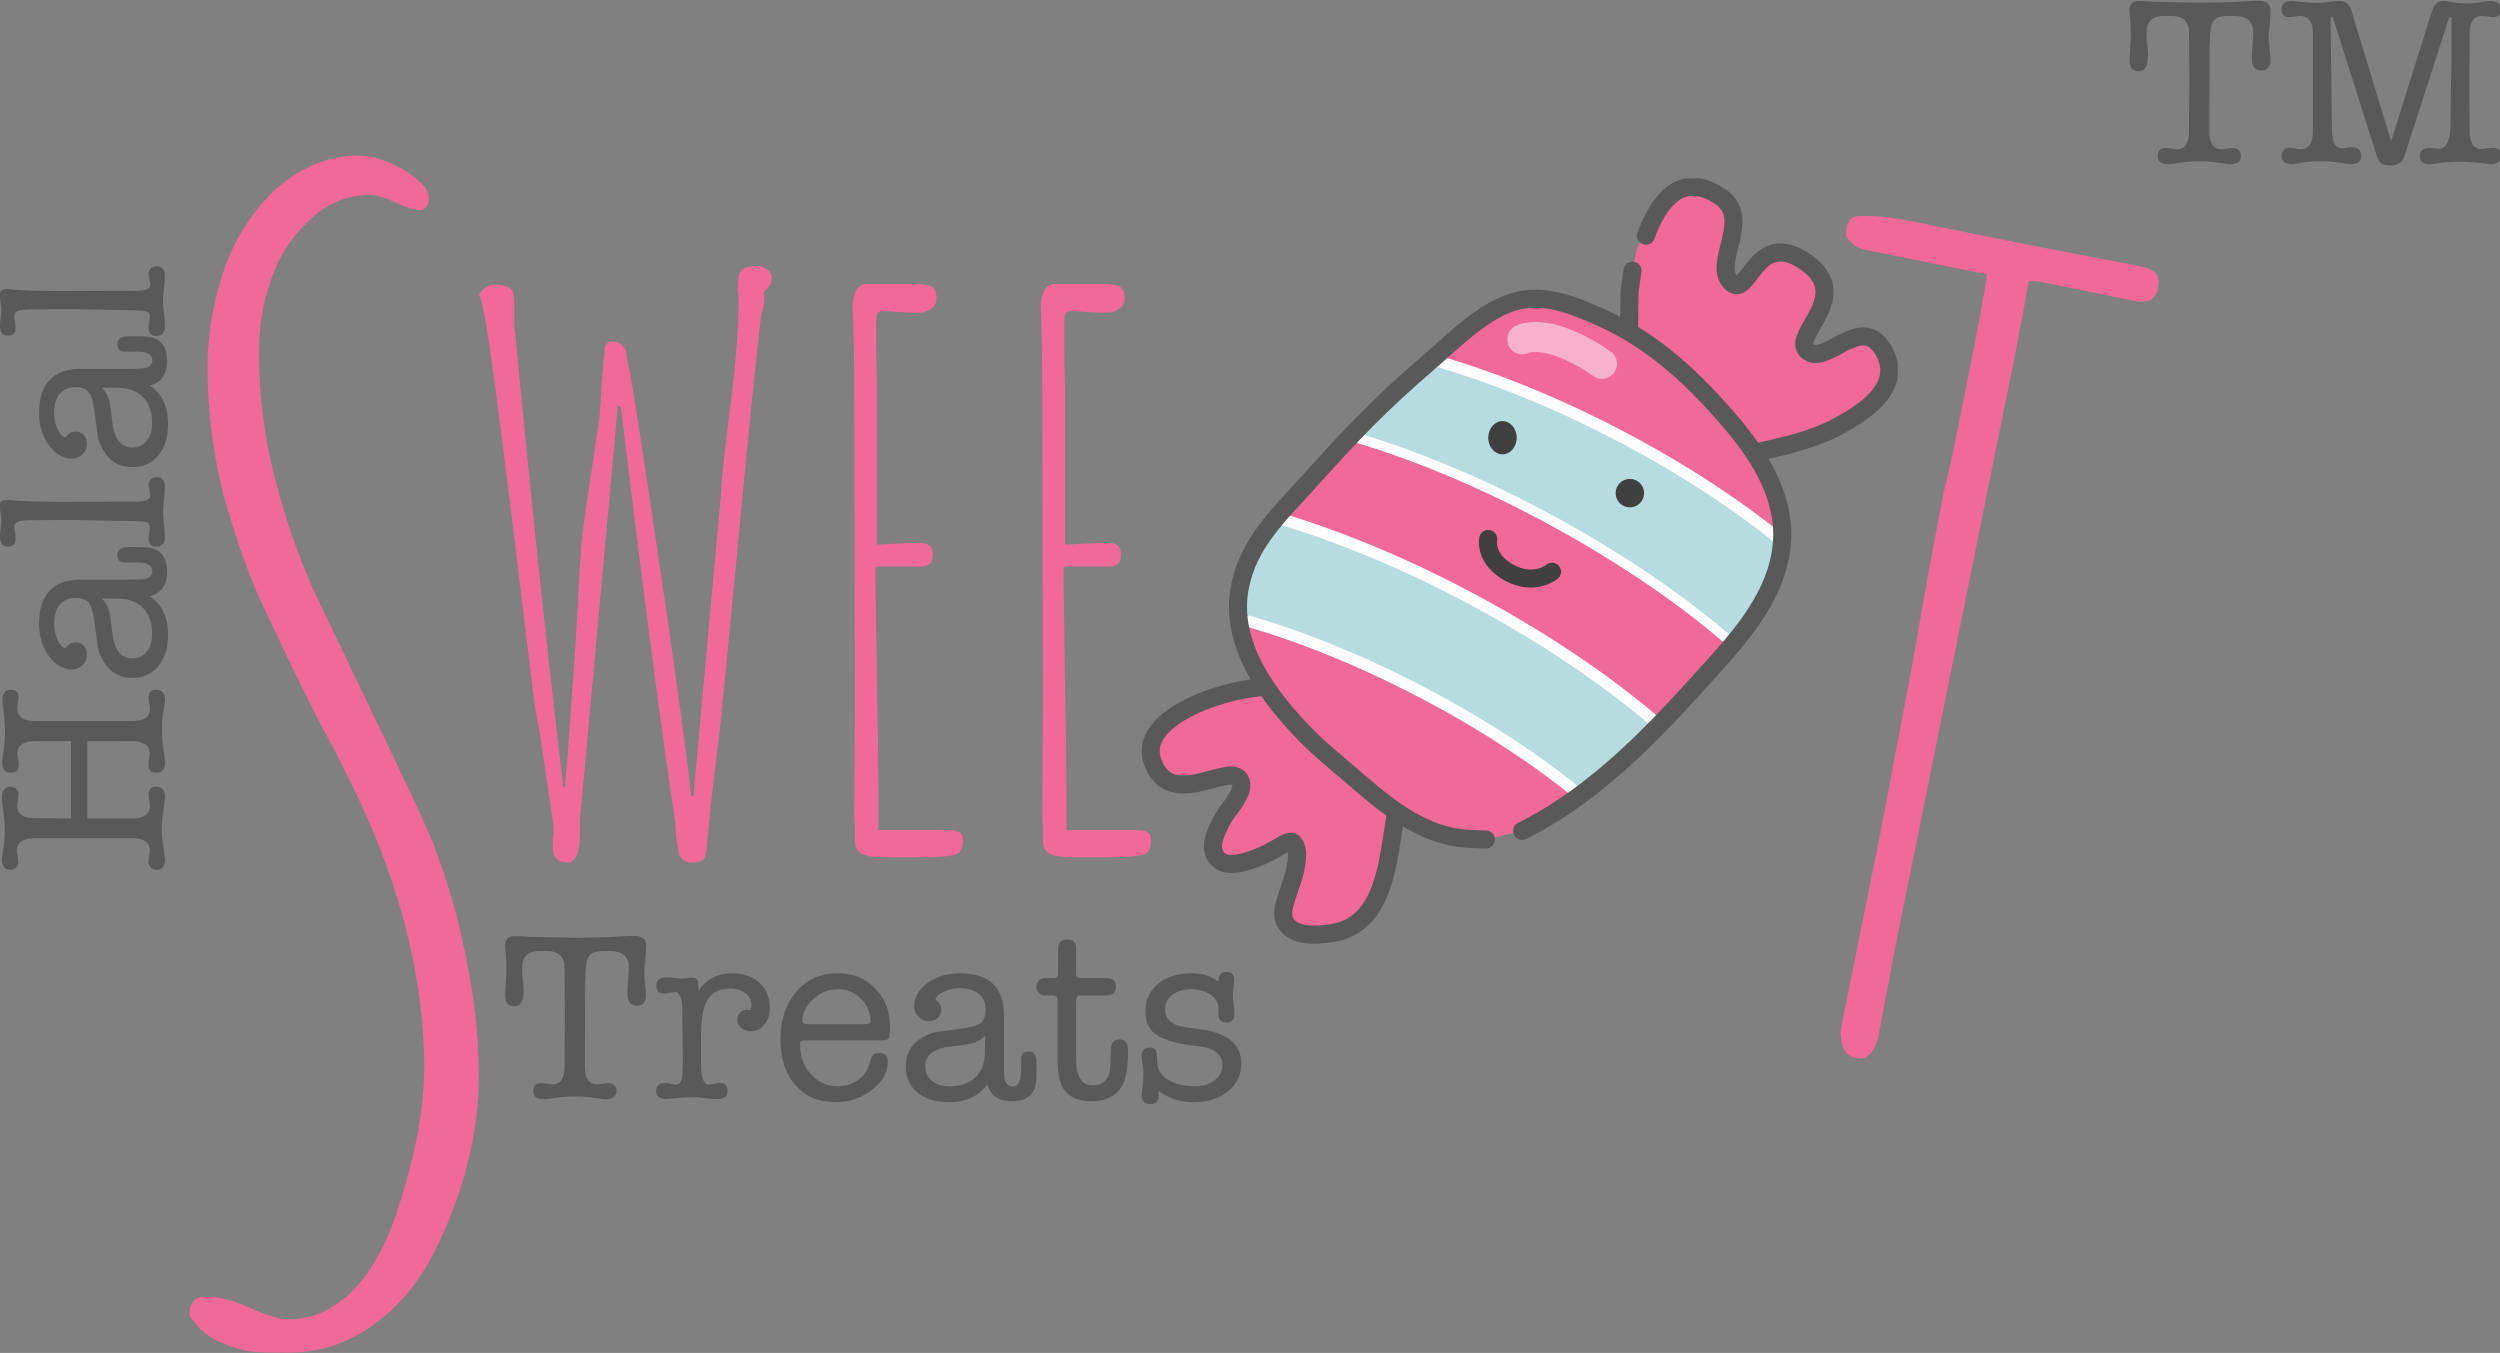 <?xml version="1.0" encoding="UTF-8" standalone="no"?>
<!DOCTYPE svg PUBLIC "-//W3C//DTD SVG 1.1//EN" "http://www.w3.org/Graphics/SVG/1.1/DTD/svg11.dtd">
<svg width="100%" height="100%" viewBox="0 0 510 276" version="1.1" xmlns="http://www.w3.org/2000/svg" xmlns:xlink="http://www.w3.org/1999/xlink" xml:space="preserve" xmlns:serif="http://www.serif.com/" style="fill-rule:evenodd;clip-rule:evenodd;stroke-linecap:round;stroke-linejoin:round;stroke-miterlimit:1.5;">
    <rect x="0" y="0" width="510" height="276" fill="#808080" stroke="none"/>
    <g transform="matrix(1,0,0,1,-123.06,-232.312)">
        <g id="text" transform="matrix(0.591,0,0,0.591,-76.257,-219.049)">
            <g transform="matrix(1.366,-1.2326e-32,1.2326e-32,1.366,-156.33,-93.772)">
                <g transform="matrix(61,0,0,61,487.357,905.219)">
                    <path d="M0.357,-0.132C0.357,-0.082 0.374,-0.057 0.408,-0.057C0.413,-0.057 0.421,-0.058 0.432,-0.06C0.443,-0.061 0.451,-0.062 0.456,-0.062C0.465,-0.062 0.472,-0.059 0.479,-0.053C0.485,-0.046 0.488,-0.039 0.488,-0.03C0.488,-0.007 0.473,0.005 0.443,0.005L0.437,0.005C0.434,0.004 0.431,0.004 0.43,0.004L0.381,-0.003C0.362,-0.006 0.341,-0.007 0.318,-0.007C0.293,-0.007 0.27,-0.006 0.251,-0.003L0.201,0.004C0.199,0.004 0.197,0.004 0.194,0.005L0.187,0.005C0.158,0.005 0.143,-0.007 0.143,-0.03C0.143,-0.051 0.154,-0.062 0.175,-0.062C0.18,-0.062 0.188,-0.061 0.199,-0.06C0.21,-0.058 0.218,-0.057 0.223,-0.057C0.256,-0.057 0.273,-0.082 0.273,-0.132L0.273,-0.202L0.274,-0.29L0.274,-0.375L0.273,-0.538C0.273,-0.585 0.249,-0.609 0.2,-0.609L0.169,-0.609C0.121,-0.609 0.097,-0.586 0.097,-0.539C0.097,-0.522 0.097,-0.511 0.098,-0.505L0.102,-0.468C0.103,-0.462 0.103,-0.454 0.103,-0.443C0.103,-0.401 0.09,-0.38 0.064,-0.38C0.039,-0.38 0.027,-0.395 0.027,-0.426C0.027,-0.435 0.028,-0.45 0.029,-0.471C0.031,-0.503 0.032,-0.523 0.032,-0.532C0.032,-0.549 0.031,-0.566 0.03,-0.584C0.027,-0.619 0.026,-0.634 0.026,-0.629C0.026,-0.657 0.039,-0.671 0.064,-0.671C0.073,-0.671 0.095,-0.67 0.129,-0.668C0.132,-0.668 0.16,-0.667 0.211,-0.666L0.325,-0.664C0.338,-0.664 0.374,-0.665 0.432,-0.666C0.445,-0.666 0.466,-0.667 0.497,-0.669C0.524,-0.671 0.546,-0.672 0.561,-0.672C0.594,-0.672 0.611,-0.658 0.611,-0.631L0.611,-0.629C0.611,-0.622 0.61,-0.61 0.609,-0.592C0.607,-0.574 0.605,-0.555 0.603,-0.534L0.603,-0.523C0.603,-0.513 0.604,-0.497 0.606,-0.476C0.609,-0.448 0.61,-0.431 0.61,-0.424C0.61,-0.397 0.597,-0.383 0.571,-0.383C0.546,-0.383 0.533,-0.4 0.533,-0.433C0.533,-0.445 0.534,-0.463 0.536,-0.487C0.538,-0.51 0.539,-0.528 0.539,-0.54C0.539,-0.586 0.513,-0.609 0.46,-0.609L0.432,-0.609C0.407,-0.609 0.39,-0.604 0.379,-0.594C0.368,-0.583 0.362,-0.566 0.361,-0.542L0.358,-0.472L0.357,-0.132Z" style="fill:rgb(89,89,89);fill-rule:nonzero;"/>
                </g>
                <g transform="matrix(61,0,0,61,526.214,905.219)">
                    <path d="M0.19,-0.471L0.19,-0.444C0.225,-0.493 0.271,-0.517 0.329,-0.517C0.376,-0.517 0.413,-0.504 0.443,-0.478C0.471,-0.451 0.486,-0.417 0.486,-0.376C0.486,-0.347 0.479,-0.323 0.464,-0.305C0.449,-0.286 0.43,-0.277 0.406,-0.277C0.391,-0.277 0.378,-0.282 0.367,-0.291C0.356,-0.3 0.351,-0.312 0.351,-0.325C0.351,-0.336 0.355,-0.345 0.363,-0.354C0.371,-0.362 0.38,-0.366 0.391,-0.366C0.393,-0.366 0.397,-0.365 0.404,-0.363C0.408,-0.371 0.41,-0.378 0.41,-0.385C0.41,-0.404 0.402,-0.421 0.385,-0.434C0.368,-0.447 0.346,-0.454 0.321,-0.454C0.269,-0.454 0.234,-0.431 0.217,-0.384C0.206,-0.355 0.201,-0.312 0.201,-0.254L0.201,-0.188C0.201,-0.143 0.201,-0.118 0.202,-0.113C0.205,-0.075 0.216,-0.056 0.233,-0.056C0.242,-0.056 0.251,-0.057 0.26,-0.06C0.267,-0.062 0.274,-0.063 0.279,-0.063C0.3,-0.063 0.311,-0.052 0.311,-0.031C0.311,-0.008 0.297,0.004 0.27,0.004L0.266,0.004C0.256,0.004 0.241,0.003 0.221,0.001C0.2,-0.002 0.185,-0.003 0.175,-0.003C0.148,-0.003 0.127,-0.002 0.112,-0.001L0.056,0.004C0.029,0.004 0.015,-0.008 0.015,-0.031C0.015,-0.052 0.028,-0.062 0.053,-0.062C0.06,-0.062 0.065,-0.062 0.068,-0.061L0.083,-0.058C0.09,-0.057 0.094,-0.056 0.097,-0.056C0.114,-0.056 0.123,-0.071 0.124,-0.102L0.126,-0.153L0.123,-0.38C0.121,-0.419 0.111,-0.439 0.093,-0.439C0.088,-0.439 0.08,-0.438 0.071,-0.436C0.062,-0.434 0.054,-0.433 0.049,-0.433C0.027,-0.433 0.016,-0.444 0.016,-0.465C0.016,-0.488 0.03,-0.5 0.059,-0.5C0.066,-0.5 0.076,-0.499 0.089,-0.498C0.102,-0.496 0.112,-0.495 0.119,-0.495C0.124,-0.495 0.133,-0.496 0.145,-0.497C0.15,-0.498 0.157,-0.499 0.164,-0.499C0.181,-0.499 0.19,-0.49 0.19,-0.471Z" style="fill:rgb(89,89,89);fill-rule:nonzero;"/>
                </g>
                <g transform="matrix(61,0,0,61,556.165,905.219)">
                    <path d="M0.493,-0.294C0.493,-0.269 0.491,-0.253 0.488,-0.248C0.485,-0.242 0.475,-0.239 0.459,-0.239L0.141,-0.239C0.132,-0.239 0.127,-0.238 0.124,-0.236C0.121,-0.233 0.12,-0.229 0.12,-0.224C0.12,-0.174 0.135,-0.132 0.165,-0.099C0.195,-0.066 0.232,-0.049 0.277,-0.049C0.306,-0.049 0.333,-0.057 0.358,-0.073C0.382,-0.089 0.398,-0.109 0.405,-0.134L0.414,-0.163C0.419,-0.179 0.43,-0.187 0.447,-0.187C0.472,-0.187 0.484,-0.174 0.484,-0.149C0.484,-0.106 0.462,-0.067 0.418,-0.034C0.374,0 0.324,0.017 0.268,0.017C0.198,0.017 0.142,-0.006 0.101,-0.054C0.06,-0.1 0.039,-0.164 0.039,-0.243C0.039,-0.324 0.061,-0.39 0.105,-0.441C0.149,-0.492 0.206,-0.517 0.277,-0.517C0.34,-0.517 0.391,-0.496 0.432,-0.454C0.473,-0.412 0.493,-0.359 0.493,-0.294ZM0.13,-0.32C0.13,-0.311 0.137,-0.306 0.152,-0.306L0.391,-0.306C0.405,-0.306 0.412,-0.311 0.412,-0.32C0.412,-0.355 0.399,-0.386 0.372,-0.412C0.345,-0.438 0.314,-0.451 0.278,-0.451C0.241,-0.451 0.207,-0.438 0.176,-0.411C0.145,-0.384 0.13,-0.353 0.13,-0.32Z" style="fill:rgb(89,89,89);fill-rule:nonzero;"/>
                </g>
                <g transform="matrix(61,0,0,61,588.373,905.219)">
                    <path d="M0.469,0.013C0.414,0.013 0.381,-0.011 0.368,-0.058C0.334,-0.008 0.281,0.017 0.208,0.017C0.154,0.017 0.111,0.004 0.079,-0.023C0.046,-0.05 0.03,-0.085 0.03,-0.13C0.03,-0.185 0.054,-0.226 0.101,-0.252C0.119,-0.262 0.134,-0.269 0.148,-0.272C0.161,-0.275 0.187,-0.278 0.226,-0.283C0.282,-0.289 0.319,-0.297 0.336,-0.308C0.353,-0.319 0.361,-0.338 0.361,-0.367C0.361,-0.394 0.352,-0.416 0.333,-0.432C0.314,-0.447 0.287,-0.455 0.253,-0.455C0.223,-0.455 0.195,-0.447 0.169,-0.43C0.159,-0.423 0.154,-0.416 0.154,-0.409C0.154,-0.406 0.157,-0.403 0.163,-0.399C0.172,-0.392 0.177,-0.381 0.177,-0.365C0.177,-0.352 0.172,-0.341 0.163,-0.332C0.153,-0.323 0.141,-0.319 0.126,-0.319C0.109,-0.319 0.094,-0.325 0.083,-0.337C0.071,-0.349 0.065,-0.364 0.065,-0.381C0.065,-0.418 0.084,-0.45 0.121,-0.477C0.158,-0.504 0.202,-0.517 0.255,-0.517C0.376,-0.517 0.437,-0.459 0.437,-0.342L0.437,-0.14C0.437,-0.108 0.438,-0.089 0.439,-0.083C0.443,-0.06 0.454,-0.048 0.473,-0.048C0.496,-0.048 0.508,-0.069 0.508,-0.112L0.508,-0.161C0.508,-0.182 0.518,-0.193 0.539,-0.193C0.561,-0.193 0.572,-0.177 0.572,-0.145L0.572,-0.14L0.571,-0.083C0.57,-0.019 0.536,0.013 0.469,0.013ZM0.358,-0.186L0.359,-0.257C0.344,-0.244 0.329,-0.234 0.313,-0.229C0.296,-0.224 0.267,-0.219 0.225,-0.215C0.149,-0.208 0.111,-0.18 0.111,-0.131C0.111,-0.106 0.12,-0.086 0.139,-0.071C0.157,-0.056 0.182,-0.049 0.213,-0.049C0.258,-0.049 0.293,-0.061 0.319,-0.086C0.344,-0.11 0.357,-0.143 0.358,-0.186Z" style="fill:rgb(89,89,89);fill-rule:nonzero;"/>
                </g>
                <g transform="matrix(61,0,0,61,622.777,905.219)">
                    <path d="M0.314,-0.138L0.316,-0.202C0.317,-0.229 0.329,-0.243 0.352,-0.243C0.375,-0.243 0.387,-0.228 0.387,-0.197C0.387,-0.124 0.378,-0.074 0.359,-0.045C0.334,-0.006 0.292,0.013 0.234,0.013C0.181,0.013 0.143,-0.004 0.12,-0.038C0.103,-0.063 0.095,-0.105 0.095,-0.164L0.095,-0.404C0.095,-0.418 0.089,-0.425 0.076,-0.425L0.044,-0.425C0.033,-0.425 0.025,-0.428 0.018,-0.436C0.011,-0.443 0.007,-0.451 0.007,-0.461C0.007,-0.47 0.011,-0.479 0.018,-0.486C0.025,-0.493 0.032,-0.497 0.041,-0.497L0.08,-0.497C0.091,-0.497 0.097,-0.503 0.097,-0.516L0.097,-0.619C0.097,-0.644 0.11,-0.657 0.136,-0.657C0.16,-0.657 0.172,-0.644 0.172,-0.619L0.172,-0.512C0.172,-0.502 0.178,-0.497 0.19,-0.497L0.299,-0.497C0.324,-0.497 0.337,-0.485 0.337,-0.462C0.337,-0.437 0.323,-0.425 0.296,-0.425L0.186,-0.425C0.177,-0.425 0.172,-0.418 0.172,-0.404L0.172,-0.158C0.172,-0.088 0.195,-0.053 0.241,-0.053C0.288,-0.053 0.312,-0.081 0.314,-0.138Z" style="fill:rgb(89,89,89);fill-rule:nonzero;"/>
                </g>
                <g transform="matrix(61,0,0,61,647.177,905.219)">
                    <path d="M0.25,-0.517C0.295,-0.517 0.332,-0.505 0.362,-0.482L0.362,-0.486C0.362,-0.511 0.373,-0.523 0.394,-0.523C0.416,-0.523 0.427,-0.512 0.427,-0.491C0.427,-0.487 0.426,-0.477 0.425,-0.461C0.422,-0.448 0.421,-0.434 0.421,-0.421C0.421,-0.413 0.422,-0.401 0.425,-0.386C0.427,-0.371 0.428,-0.359 0.428,-0.351C0.428,-0.326 0.417,-0.313 0.395,-0.313C0.374,-0.313 0.363,-0.324 0.362,-0.345L0.361,-0.378C0.36,-0.398 0.349,-0.415 0.327,-0.43C0.304,-0.444 0.278,-0.451 0.248,-0.451C0.217,-0.451 0.192,-0.443 0.171,-0.428C0.15,-0.412 0.14,-0.392 0.14,-0.369C0.14,-0.326 0.169,-0.301 0.228,-0.293L0.286,-0.285C0.399,-0.27 0.456,-0.223 0.456,-0.144C0.456,-0.096 0.438,-0.057 0.401,-0.028C0.364,0.002 0.316,0.017 0.257,0.017C0.202,0.017 0.154,0.001 0.113,-0.03C0.114,-0.023 0.114,-0.017 0.114,-0.011C0.114,0.013 0.103,0.025 0.08,0.025C0.055,0.025 0.043,0.011 0.043,-0.016C0.043,-0.011 0.045,-0.029 0.049,-0.068C0.05,-0.077 0.051,-0.087 0.051,-0.096C0.051,-0.112 0.05,-0.127 0.047,-0.141C0.044,-0.155 0.043,-0.166 0.043,-0.174C0.043,-0.197 0.054,-0.209 0.075,-0.209C0.089,-0.209 0.098,-0.206 0.102,-0.199C0.105,-0.192 0.107,-0.175 0.108,-0.146C0.109,-0.117 0.124,-0.094 0.153,-0.076C0.182,-0.058 0.22,-0.049 0.265,-0.049C0.298,-0.049 0.325,-0.057 0.346,-0.074C0.367,-0.091 0.378,-0.112 0.378,-0.137C0.378,-0.182 0.342,-0.209 0.27,-0.216C0.201,-0.223 0.149,-0.237 0.113,-0.257C0.077,-0.276 0.059,-0.311 0.059,-0.36C0.059,-0.407 0.077,-0.444 0.112,-0.474C0.147,-0.503 0.193,-0.517 0.25,-0.517Z" style="fill:rgb(89,89,89);fill-rule:nonzero;"/>
                </g>
            </g>
            <g transform="matrix(1.02095e-16,-1.667,1.667,1.02095e-16,-1423.12,1957.89)">
                <g transform="matrix(50,0,0,50,535.341,1089.96)">
                    <path d="M0.231,-0.385L0.551,-0.385L0.551,-0.532C0.551,-0.582 0.534,-0.607 0.5,-0.607C0.496,-0.607 0.489,-0.606 0.479,-0.604C0.468,-0.602 0.459,-0.601 0.452,-0.601C0.431,-0.601 0.42,-0.612 0.42,-0.634C0.42,-0.658 0.434,-0.67 0.463,-0.67C0.472,-0.67 0.489,-0.668 0.514,-0.664C0.539,-0.66 0.561,-0.658 0.582,-0.658C0.615,-0.658 0.649,-0.66 0.682,-0.665C0.701,-0.668 0.714,-0.669 0.72,-0.669C0.749,-0.669 0.764,-0.657 0.764,-0.634C0.764,-0.613 0.754,-0.602 0.733,-0.602C0.728,-0.602 0.72,-0.603 0.709,-0.605C0.698,-0.606 0.69,-0.607 0.685,-0.607C0.651,-0.607 0.634,-0.582 0.634,-0.532L0.634,-0.133C0.634,-0.083 0.651,-0.058 0.684,-0.058C0.689,-0.058 0.698,-0.059 0.709,-0.061C0.72,-0.062 0.728,-0.063 0.733,-0.063C0.754,-0.063 0.764,-0.052 0.764,-0.031C0.764,-0.007 0.749,0.005 0.72,0.005C0.714,0.005 0.701,0.003 0.681,-0.001C0.658,-0.006 0.632,-0.008 0.605,-0.008C0.568,-0.008 0.537,-0.006 0.512,-0.002C0.483,0.003 0.467,0.005 0.464,0.005C0.435,0.005 0.42,-0.007 0.42,-0.031C0.42,-0.053 0.431,-0.064 0.452,-0.064C0.457,-0.064 0.465,-0.063 0.476,-0.062C0.487,-0.06 0.495,-0.059 0.5,-0.059C0.528,-0.059 0.545,-0.077 0.55,-0.114C0.551,-0.119 0.551,-0.149 0.551,-0.204L0.551,-0.317L0.231,-0.317L0.231,-0.203C0.231,-0.148 0.231,-0.118 0.232,-0.113C0.237,-0.076 0.254,-0.058 0.282,-0.058C0.287,-0.058 0.296,-0.059 0.307,-0.061C0.318,-0.062 0.326,-0.063 0.331,-0.063C0.352,-0.063 0.362,-0.052 0.362,-0.031C0.362,-0.007 0.347,0.005 0.318,0.005C0.313,0.005 0.299,0.003 0.275,-0.001C0.243,-0.006 0.215,-0.009 0.191,-0.009C0.163,-0.009 0.133,-0.006 0.101,-0.001L0.077,0.003C0.069,0.004 0.065,0.005 0.064,0.005C0.033,0.005 0.018,-0.007 0.018,-0.031C0.018,-0.04 0.021,-0.047 0.028,-0.054C0.034,-0.061 0.041,-0.064 0.05,-0.064C0.056,-0.064 0.065,-0.063 0.077,-0.061C0.084,-0.059 0.091,-0.058 0.098,-0.058C0.132,-0.058 0.149,-0.083 0.149,-0.133L0.149,-0.534C0.149,-0.584 0.132,-0.609 0.098,-0.609C0.093,-0.609 0.086,-0.608 0.076,-0.606C0.066,-0.604 0.057,-0.603 0.05,-0.603C0.041,-0.603 0.034,-0.606 0.028,-0.613C0.021,-0.62 0.018,-0.627 0.018,-0.636C0.018,-0.659 0.033,-0.671 0.064,-0.671C0.07,-0.671 0.082,-0.669 0.101,-0.666C0.126,-0.661 0.157,-0.659 0.194,-0.659C0.208,-0.659 0.229,-0.661 0.257,-0.665C0.284,-0.669 0.305,-0.671 0.318,-0.671C0.347,-0.671 0.362,-0.659 0.362,-0.635C0.362,-0.626 0.359,-0.618 0.353,-0.612C0.347,-0.605 0.34,-0.602 0.331,-0.602C0.324,-0.602 0.315,-0.603 0.304,-0.605C0.293,-0.607 0.286,-0.608 0.282,-0.608C0.249,-0.608 0.233,-0.583 0.232,-0.533L0.231,-0.385Z" style="fill:rgb(89,89,89);fill-rule:nonzero;"/>
                </g>
                <g transform="matrix(50,0,0,50,574.491,1089.96)">
                    <path d="M0.469,0.013C0.414,0.013 0.381,-0.011 0.368,-0.058C0.334,-0.008 0.281,0.017 0.208,0.017C0.154,0.017 0.111,0.004 0.079,-0.023C0.046,-0.05 0.03,-0.085 0.03,-0.13C0.03,-0.185 0.054,-0.226 0.101,-0.252C0.119,-0.262 0.134,-0.269 0.148,-0.272C0.161,-0.275 0.187,-0.278 0.226,-0.283C0.282,-0.289 0.319,-0.297 0.336,-0.308C0.353,-0.319 0.361,-0.338 0.361,-0.367C0.361,-0.394 0.352,-0.416 0.333,-0.432C0.314,-0.447 0.287,-0.455 0.253,-0.455C0.223,-0.455 0.195,-0.447 0.169,-0.43C0.159,-0.423 0.154,-0.416 0.154,-0.409C0.154,-0.406 0.157,-0.403 0.163,-0.399C0.172,-0.392 0.177,-0.381 0.177,-0.365C0.177,-0.352 0.172,-0.341 0.163,-0.332C0.153,-0.323 0.141,-0.319 0.126,-0.319C0.109,-0.319 0.094,-0.325 0.083,-0.337C0.071,-0.349 0.065,-0.364 0.065,-0.381C0.065,-0.418 0.084,-0.45 0.121,-0.477C0.158,-0.504 0.202,-0.517 0.255,-0.517C0.376,-0.517 0.437,-0.459 0.437,-0.342L0.437,-0.14C0.437,-0.108 0.438,-0.089 0.439,-0.083C0.443,-0.06 0.454,-0.048 0.473,-0.048C0.496,-0.048 0.508,-0.069 0.508,-0.112L0.508,-0.161C0.508,-0.182 0.518,-0.193 0.539,-0.193C0.561,-0.193 0.572,-0.177 0.572,-0.145L0.572,-0.14L0.571,-0.083C0.57,-0.019 0.536,0.013 0.469,0.013ZM0.358,-0.186L0.359,-0.257C0.344,-0.244 0.329,-0.234 0.313,-0.229C0.296,-0.224 0.267,-0.219 0.225,-0.215C0.149,-0.208 0.111,-0.18 0.111,-0.131C0.111,-0.106 0.12,-0.086 0.139,-0.071C0.157,-0.056 0.182,-0.049 0.213,-0.049C0.258,-0.049 0.293,-0.061 0.319,-0.086C0.344,-0.11 0.357,-0.143 0.358,-0.186Z" style="fill:rgb(89,89,89);fill-rule:nonzero;"/>
                </g>
                <g transform="matrix(50,0,0,50,602.691,1089.96)">
                    <path d="M0.195,-0.418L0.196,-0.107C0.197,-0.073 0.206,-0.056 0.223,-0.056C0.227,-0.056 0.235,-0.058 0.248,-0.061C0.256,-0.062 0.261,-0.063 0.264,-0.063C0.286,-0.063 0.297,-0.052 0.297,-0.029C0.297,-0.007 0.283,0.004 0.256,0.004C0.245,0.004 0.228,0.003 0.205,-0C0.182,-0.003 0.164,-0.004 0.151,-0.004C0.14,-0.004 0.124,-0.003 0.103,-0C0.082,0.003 0.066,0.004 0.056,0.004L0.051,0.004C0.023,0.004 0.009,-0.008 0.009,-0.032C0.009,-0.053 0.02,-0.063 0.043,-0.063L0.05,-0.063C0.054,-0.062 0.057,-0.062 0.059,-0.062C0.076,-0.059 0.085,-0.058 0.088,-0.058C0.1,-0.058 0.108,-0.063 0.111,-0.074C0.114,-0.084 0.115,-0.111 0.116,-0.154L0.117,-0.224L0.12,-0.379L0.119,-0.557C0.118,-0.577 0.117,-0.59 0.116,-0.597C0.111,-0.612 0.102,-0.62 0.088,-0.62C0.086,-0.62 0.077,-0.619 0.062,-0.616C0.055,-0.615 0.049,-0.614 0.044,-0.614C0.021,-0.614 0.01,-0.625 0.01,-0.646C0.01,-0.668 0.023,-0.679 0.05,-0.679C0.057,-0.679 0.064,-0.679 0.069,-0.678L0.093,-0.675C0.104,-0.674 0.113,-0.673 0.12,-0.673C0.127,-0.673 0.137,-0.674 0.15,-0.677C0.163,-0.679 0.173,-0.68 0.18,-0.68C0.195,-0.68 0.203,-0.67 0.203,-0.651C0.203,-0.644 0.203,-0.639 0.202,-0.636C0.197,-0.585 0.195,-0.512 0.195,-0.418Z" style="fill:rgb(89,89,89);fill-rule:nonzero;"/>
                </g>
                <g transform="matrix(50,0,0,50,618.141,1089.96)">
                    <path d="M0.469,0.013C0.414,0.013 0.381,-0.011 0.368,-0.058C0.334,-0.008 0.281,0.017 0.208,0.017C0.154,0.017 0.111,0.004 0.079,-0.023C0.046,-0.05 0.03,-0.085 0.03,-0.13C0.03,-0.185 0.054,-0.226 0.101,-0.252C0.119,-0.262 0.134,-0.269 0.148,-0.272C0.161,-0.275 0.187,-0.278 0.226,-0.283C0.282,-0.289 0.319,-0.297 0.336,-0.308C0.353,-0.319 0.361,-0.338 0.361,-0.367C0.361,-0.394 0.352,-0.416 0.333,-0.432C0.314,-0.447 0.287,-0.455 0.253,-0.455C0.223,-0.455 0.195,-0.447 0.169,-0.43C0.159,-0.423 0.154,-0.416 0.154,-0.409C0.154,-0.406 0.157,-0.403 0.163,-0.399C0.172,-0.392 0.177,-0.381 0.177,-0.365C0.177,-0.352 0.172,-0.341 0.163,-0.332C0.153,-0.323 0.141,-0.319 0.126,-0.319C0.109,-0.319 0.094,-0.325 0.083,-0.337C0.071,-0.349 0.065,-0.364 0.065,-0.381C0.065,-0.418 0.084,-0.45 0.121,-0.477C0.158,-0.504 0.202,-0.517 0.255,-0.517C0.376,-0.517 0.437,-0.459 0.437,-0.342L0.437,-0.14C0.437,-0.108 0.438,-0.089 0.439,-0.083C0.443,-0.06 0.454,-0.048 0.473,-0.048C0.496,-0.048 0.508,-0.069 0.508,-0.112L0.508,-0.161C0.508,-0.182 0.518,-0.193 0.539,-0.193C0.561,-0.193 0.572,-0.177 0.572,-0.145L0.572,-0.14L0.571,-0.083C0.57,-0.019 0.536,0.013 0.469,0.013ZM0.358,-0.186L0.359,-0.257C0.344,-0.244 0.329,-0.234 0.313,-0.229C0.296,-0.224 0.267,-0.219 0.225,-0.215C0.149,-0.208 0.111,-0.18 0.111,-0.131C0.111,-0.106 0.12,-0.086 0.139,-0.071C0.157,-0.056 0.182,-0.049 0.213,-0.049C0.258,-0.049 0.293,-0.061 0.319,-0.086C0.344,-0.11 0.357,-0.143 0.358,-0.186Z" style="fill:rgb(89,89,89);fill-rule:nonzero;"/>
                </g>
                <g transform="matrix(50,0,0,50,646.341,1089.96)">
                    <path d="M0.195,-0.418L0.196,-0.107C0.197,-0.073 0.206,-0.056 0.223,-0.056C0.227,-0.056 0.235,-0.058 0.248,-0.061C0.256,-0.062 0.261,-0.063 0.264,-0.063C0.286,-0.063 0.297,-0.052 0.297,-0.029C0.297,-0.007 0.283,0.004 0.256,0.004C0.245,0.004 0.228,0.003 0.205,-0C0.182,-0.003 0.164,-0.004 0.151,-0.004C0.14,-0.004 0.124,-0.003 0.103,-0C0.082,0.003 0.066,0.004 0.056,0.004L0.051,0.004C0.023,0.004 0.009,-0.008 0.009,-0.032C0.009,-0.053 0.02,-0.063 0.043,-0.063L0.05,-0.063C0.054,-0.062 0.057,-0.062 0.059,-0.062C0.076,-0.059 0.085,-0.058 0.088,-0.058C0.1,-0.058 0.108,-0.063 0.111,-0.074C0.114,-0.084 0.115,-0.111 0.116,-0.154L0.117,-0.224L0.12,-0.379L0.119,-0.557C0.118,-0.577 0.117,-0.59 0.116,-0.597C0.111,-0.612 0.102,-0.62 0.088,-0.62C0.086,-0.62 0.077,-0.619 0.062,-0.616C0.055,-0.615 0.049,-0.614 0.044,-0.614C0.021,-0.614 0.01,-0.625 0.01,-0.646C0.01,-0.668 0.023,-0.679 0.05,-0.679C0.057,-0.679 0.064,-0.679 0.069,-0.678L0.093,-0.675C0.104,-0.674 0.113,-0.673 0.12,-0.673C0.127,-0.673 0.137,-0.674 0.15,-0.677C0.163,-0.679 0.173,-0.68 0.18,-0.68C0.195,-0.68 0.203,-0.67 0.203,-0.651C0.203,-0.644 0.203,-0.639 0.202,-0.636C0.197,-0.585 0.195,-0.512 0.195,-0.418Z" style="fill:rgb(89,89,89);fill-rule:nonzero;"/>
                </g>
            </g>
            <g transform="matrix(5.215,0,0,5.215,618.679,1058.07)">
                <g transform="matrix(50,0,0,50,-23.975,0)">
                    <path d="M0.151,0.013C0.138,0.013 0.132,0.006 0.132,-0.009L0.132,-0.021C0.133,-0.024 0.133,-0.027 0.133,-0.031L0.133,-0.036L0.115,-0.157C0.11,-0.182 0.107,-0.201 0.106,-0.212C0.1,-0.259 0.094,-0.311 0.087,-0.368C0.082,-0.413 0.072,-0.488 0.059,-0.592L0.056,-0.615C0.046,-0.69 0.039,-0.732 0.034,-0.739C0.036,-0.742 0.039,-0.745 0.043,-0.748C0.047,-0.751 0.051,-0.752 0.055,-0.752C0.065,-0.752 0.072,-0.75 0.076,-0.747C0.079,-0.744 0.081,-0.738 0.081,-0.729L0.081,-0.699C0.102,-0.481 0.123,-0.277 0.146,-0.087L0.148,-0.087C0.15,-0.106 0.154,-0.159 0.16,-0.246L0.162,-0.275C0.167,-0.36 0.169,-0.404 0.17,-0.409C0.172,-0.429 0.176,-0.458 0.182,-0.497L0.194,-0.578L0.197,-0.624C0.198,-0.632 0.198,-0.639 0.199,-0.645C0.199,-0.65 0.199,-0.654 0.2,-0.657L0.201,-0.67C0.201,-0.671 0.202,-0.672 0.203,-0.673C0.204,-0.674 0.205,-0.676 0.207,-0.677C0.216,-0.677 0.222,-0.675 0.225,-0.67C0.227,-0.668 0.228,-0.666 0.229,-0.664C0.23,-0.661 0.23,-0.658 0.23,-0.655C0.231,-0.649 0.232,-0.646 0.232,-0.646C0.239,-0.611 0.253,-0.519 0.275,-0.37C0.297,-0.221 0.31,-0.123 0.315,-0.076L0.318,-0.074L0.355,-0.479C0.356,-0.504 0.361,-0.544 0.368,-0.599C0.375,-0.654 0.378,-0.699 0.378,-0.734L0.377,-0.744L0.377,-0.753C0.377,-0.762 0.379,-0.768 0.383,-0.772C0.387,-0.775 0.394,-0.777 0.403,-0.777C0.407,-0.777 0.411,-0.775 0.416,-0.772C0.42,-0.769 0.422,-0.765 0.422,-0.761C0.422,-0.754 0.418,-0.748 0.411,-0.742C0.412,-0.741 0.412,-0.739 0.412,-0.736C0.412,-0.732 0.412,-0.728 0.411,-0.724C0.41,-0.719 0.409,-0.716 0.408,-0.714C0.401,-0.654 0.392,-0.566 0.381,-0.449L0.361,-0.242L0.353,-0.163L0.341,-0.062L0.336,-0.011C0.336,-0.003 0.335,0.003 0.333,0.007C0.33,0.011 0.325,0.013 0.318,0.013C0.307,0.013 0.301,0.009 0.299,0.001C0.298,-0.003 0.296,-0.012 0.295,-0.027L0.294,-0.042C0.278,-0.145 0.254,-0.327 0.222,-0.59L0.219,-0.592L0.218,-0.591L0.218,-0.59L0.168,-0.044L0.168,-0.026C0.168,0 0.162,0.013 0.151,0.013Z" style="fill:rgb(240,105,152);fill-rule:nonzero;"/>
                </g>
                <g transform="matrix(50,0,0,50,-0.925,0)">
                    <path d="M0.114,0.006C0.098,0.006 0.087,0.005 0.081,0.002C0.074,-0.002 0.071,-0.007 0.071,-0.016L0.071,-0.035C0.07,-0.04 0.07,-0.046 0.07,-0.053L0.071,-0.201L0.07,-0.614C0.07,-0.657 0.069,-0.694 0.068,-0.725C0.068,-0.733 0.07,-0.74 0.073,-0.745C0.076,-0.75 0.081,-0.753 0.086,-0.753L0.148,-0.753C0.157,-0.753 0.164,-0.752 0.169,-0.751C0.176,-0.749 0.179,-0.743 0.179,-0.734C0.179,-0.729 0.177,-0.724 0.173,-0.721C0.169,-0.718 0.165,-0.716 0.16,-0.715L0.143,-0.715L0.111,-0.717C0.106,-0.717 0.103,-0.716 0.102,-0.715C0.1,-0.713 0.099,-0.71 0.099,-0.705C0.099,-0.674 0.099,-0.645 0.1,-0.62L0.1,-0.41C0.1,-0.409 0.101,-0.408 0.102,-0.408L0.104,-0.408C0.121,-0.409 0.139,-0.41 0.158,-0.41C0.169,-0.41 0.174,-0.405 0.174,-0.396C0.174,-0.389 0.173,-0.385 0.171,-0.383C0.168,-0.38 0.164,-0.379 0.159,-0.379L0.102,-0.379C0.099,-0.379 0.098,-0.377 0.098,-0.374L0.1,-0.226C0.101,-0.18 0.102,-0.127 0.102,-0.067L0.102,-0.03L0.196,-0.03C0.208,-0.03 0.214,-0.026 0.214,-0.017C0.214,-0.006 0.211,0 0.205,0.002C0.197,0.005 0.181,0.006 0.156,0.006L0.114,0.006Z" style="fill:rgb(240,105,152);fill-rule:nonzero;"/>
                </g>
                <g transform="matrix(50,0,0,50,11.525,0)">
                    <path d="M0.114,0.006C0.098,0.006 0.087,0.005 0.081,0.002C0.074,-0.002 0.071,-0.007 0.071,-0.016L0.071,-0.035C0.07,-0.04 0.07,-0.046 0.07,-0.053L0.071,-0.201L0.07,-0.614C0.07,-0.657 0.069,-0.694 0.068,-0.725C0.068,-0.733 0.07,-0.74 0.073,-0.745C0.076,-0.75 0.081,-0.753 0.086,-0.753L0.148,-0.753C0.157,-0.753 0.164,-0.752 0.169,-0.751C0.176,-0.749 0.179,-0.743 0.179,-0.734C0.179,-0.729 0.177,-0.724 0.173,-0.721C0.169,-0.718 0.165,-0.716 0.16,-0.715L0.143,-0.715L0.111,-0.717C0.106,-0.717 0.103,-0.716 0.102,-0.715C0.1,-0.713 0.099,-0.71 0.099,-0.705C0.099,-0.674 0.099,-0.645 0.1,-0.62L0.1,-0.41C0.1,-0.409 0.101,-0.408 0.102,-0.408L0.104,-0.408C0.121,-0.409 0.139,-0.41 0.158,-0.41C0.169,-0.41 0.174,-0.405 0.174,-0.396C0.174,-0.389 0.173,-0.385 0.171,-0.383C0.168,-0.38 0.164,-0.379 0.159,-0.379L0.102,-0.379C0.099,-0.379 0.098,-0.377 0.098,-0.374L0.1,-0.226C0.101,-0.18 0.102,-0.127 0.102,-0.067L0.102,-0.03L0.196,-0.03C0.208,-0.03 0.214,-0.026 0.214,-0.017C0.214,-0.006 0.211,0 0.205,0.002C0.197,0.005 0.181,0.006 0.156,0.006L0.114,0.006Z" style="fill:rgb(240,105,152);fill-rule:nonzero;"/>
                </g>
            </g>
            <g transform="matrix(7.4,1.496,-1.496,7.4,976.735,1126.35)">
                <g transform="matrix(50,0,0,50,-7.975,0)">
                    <path d="M0.165,0.006C0.158,0.006 0.153,0.004 0.15,-0.002C0.147,-0.007 0.145,-0.013 0.145,-0.02L0.145,-0.198L0.143,-0.358C0.141,-0.429 0.14,-0.483 0.14,-0.518L0.141,-0.547L0.141,-0.612C0.141,-0.684 0.14,-0.72 0.139,-0.72L0.026,-0.72C0.021,-0.72 0.016,-0.721 0.012,-0.724C0.007,-0.727 0.005,-0.73 0.005,-0.735C0.005,-0.74 0.006,-0.744 0.008,-0.746C0.01,-0.748 0.015,-0.75 0.024,-0.751C0.033,-0.753 0.047,-0.754 0.064,-0.754L0.164,-0.754L0.274,-0.755C0.282,-0.755 0.288,-0.754 0.291,-0.751C0.294,-0.748 0.295,-0.744 0.295,-0.738C0.295,-0.728 0.289,-0.723 0.276,-0.723L0.187,-0.723L0.178,-0.722L0.179,-0.664L0.179,-0.097L0.18,-0.021C0.18,-0.016 0.18,-0.011 0.179,-0.008C0.178,-0.004 0.177,-0.001 0.175,0.001C0.173,0.004 0.17,0.006 0.165,0.006Z" style="fill:rgb(240,105,152);fill-rule:nonzero;"/>
                </g>
            </g>
            <g transform="matrix(2.006,0,0,2.006,456.228,1219.12)">
                <g transform="matrix(260.742,0,0,260.742,-39.502,0)">
                    <path d="M0.115,0.022C0.103,0.022 0.094,0.022 0.088,0.021C0.081,0.02 0.074,0.017 0.067,0.014C0.059,0.01 0.053,0.004 0.049,-0.003C0.049,-0.011 0.053,-0.015 0.06,-0.015C0.067,-0.015 0.077,-0.013 0.088,-0.008C0.099,-0.003 0.108,-0 0.115,-0C0.13,-0 0.143,-0.006 0.156,-0.018C0.168,-0.03 0.177,-0.046 0.184,-0.065C0.197,-0.103 0.204,-0.137 0.204,-0.166C0.204,-0.199 0.199,-0.232 0.19,-0.265C0.181,-0.298 0.168,-0.33 0.153,-0.359C0.15,-0.366 0.144,-0.377 0.136,-0.392C0.119,-0.425 0.107,-0.451 0.098,-0.47C0.089,-0.489 0.082,-0.509 0.075,-0.532C0.066,-0.562 0.061,-0.594 0.061,-0.629C0.061,-0.651 0.065,-0.672 0.072,-0.693C0.079,-0.713 0.09,-0.73 0.105,-0.745C0.122,-0.76 0.14,-0.768 0.161,-0.768C0.169,-0.768 0.179,-0.765 0.19,-0.759C0.201,-0.752 0.207,-0.746 0.207,-0.74C0.207,-0.735 0.205,-0.732 0.201,-0.732C0.197,-0.732 0.192,-0.734 0.185,-0.737C0.179,-0.74 0.173,-0.742 0.168,-0.742C0.153,-0.742 0.139,-0.736 0.128,-0.725C0.116,-0.714 0.107,-0.7 0.102,-0.683C0.097,-0.669 0.095,-0.654 0.095,-0.637C0.095,-0.611 0.098,-0.584 0.105,-0.557C0.112,-0.529 0.121,-0.503 0.132,-0.479L0.167,-0.406L0.177,-0.385C0.191,-0.356 0.202,-0.333 0.21,-0.314C0.217,-0.295 0.224,-0.274 0.229,-0.251C0.236,-0.22 0.24,-0.19 0.24,-0.161C0.24,-0.122 0.23,-0.083 0.21,-0.043C0.2,-0.024 0.187,-0.008 0.17,0.004C0.153,0.016 0.135,0.022 0.115,0.022Z" style="fill:rgb(240,105,152);fill-rule:nonzero;"/>
                </g>
            </g>
        </g>
        <g transform="matrix(0.591,0,0,0.591,-38.212,30.198)">
            <g transform="matrix(83.333,0,0,83.333,1005.74,398.246)">
                <path d="M0.357,-0.132C0.357,-0.082 0.374,-0.057 0.408,-0.057C0.413,-0.057 0.421,-0.058 0.432,-0.06C0.443,-0.061 0.451,-0.062 0.456,-0.062C0.465,-0.062 0.472,-0.059 0.479,-0.053C0.485,-0.046 0.488,-0.039 0.488,-0.03C0.488,-0.007 0.473,0.005 0.443,0.005L0.437,0.005C0.434,0.004 0.431,0.004 0.43,0.004L0.381,-0.003C0.362,-0.006 0.341,-0.007 0.318,-0.007C0.293,-0.007 0.27,-0.006 0.251,-0.003L0.201,0.004C0.199,0.004 0.197,0.004 0.194,0.005L0.187,0.005C0.158,0.005 0.143,-0.007 0.143,-0.03C0.143,-0.051 0.154,-0.062 0.175,-0.062C0.18,-0.062 0.188,-0.061 0.199,-0.06C0.21,-0.058 0.218,-0.057 0.223,-0.057C0.256,-0.057 0.273,-0.082 0.273,-0.132L0.273,-0.202L0.274,-0.29L0.274,-0.375L0.273,-0.538C0.273,-0.585 0.249,-0.609 0.2,-0.609L0.169,-0.609C0.121,-0.609 0.097,-0.586 0.097,-0.539C0.097,-0.522 0.097,-0.511 0.098,-0.505L0.102,-0.468C0.103,-0.462 0.103,-0.454 0.103,-0.443C0.103,-0.401 0.09,-0.38 0.064,-0.38C0.039,-0.38 0.027,-0.395 0.027,-0.426C0.027,-0.435 0.028,-0.45 0.029,-0.471C0.031,-0.503 0.032,-0.523 0.032,-0.532C0.032,-0.549 0.031,-0.566 0.03,-0.584C0.027,-0.619 0.026,-0.634 0.026,-0.629C0.026,-0.657 0.039,-0.671 0.064,-0.671C0.073,-0.671 0.095,-0.67 0.129,-0.668C0.132,-0.668 0.16,-0.667 0.211,-0.666L0.325,-0.664C0.338,-0.664 0.374,-0.665 0.432,-0.666C0.445,-0.666 0.466,-0.667 0.497,-0.669C0.524,-0.671 0.546,-0.672 0.561,-0.672C0.594,-0.672 0.611,-0.658 0.611,-0.631L0.611,-0.629C0.611,-0.622 0.61,-0.61 0.609,-0.592C0.607,-0.574 0.605,-0.555 0.603,-0.534L0.603,-0.523C0.603,-0.513 0.604,-0.497 0.606,-0.476C0.609,-0.448 0.61,-0.431 0.61,-0.424C0.61,-0.397 0.597,-0.383 0.571,-0.383C0.546,-0.383 0.533,-0.4 0.533,-0.433C0.533,-0.445 0.534,-0.463 0.536,-0.487C0.538,-0.51 0.539,-0.528 0.539,-0.54C0.539,-0.586 0.513,-0.609 0.46,-0.609L0.432,-0.609C0.407,-0.609 0.39,-0.604 0.379,-0.594C0.368,-0.583 0.362,-0.566 0.361,-0.542L0.358,-0.472L0.357,-0.132Z" style="fill:rgb(89,89,89);fill-rule:nonzero;"/>
            </g>
            <g transform="matrix(83.333,0,0,83.333,1058.83,398.246)">
                <path d="M0.319,-0.596L0.473,-0.09L0.642,-0.629C0.651,-0.657 0.666,-0.671 0.687,-0.671L0.692,-0.671C0.699,-0.671 0.707,-0.67 0.718,-0.668C0.731,-0.665 0.74,-0.663 0.744,-0.663C0.755,-0.662 0.769,-0.661 0.788,-0.661C0.808,-0.661 0.824,-0.662 0.835,-0.664L0.87,-0.67C0.872,-0.671 0.876,-0.671 0.882,-0.671C0.913,-0.671 0.928,-0.659 0.928,-0.636C0.928,-0.615 0.917,-0.604 0.896,-0.604C0.891,-0.604 0.883,-0.605 0.873,-0.607C0.862,-0.608 0.854,-0.609 0.849,-0.609C0.815,-0.609 0.798,-0.584 0.798,-0.534L0.798,-0.464L0.797,-0.376L0.797,-0.291L0.798,-0.133C0.798,-0.083 0.815,-0.058 0.848,-0.058C0.855,-0.058 0.862,-0.059 0.87,-0.061C0.885,-0.062 0.893,-0.063 0.896,-0.063C0.917,-0.063 0.928,-0.052 0.928,-0.031C0.928,-0.007 0.914,0.005 0.885,0.005C0.886,0.005 0.881,0.004 0.87,0.003C0.824,-0.002 0.785,-0.005 0.753,-0.005C0.722,-0.005 0.692,-0.003 0.663,0.002C0.651,0.004 0.64,0.005 0.631,0.005C0.605,0.005 0.592,-0.006 0.592,-0.028C0.592,-0.051 0.605,-0.062 0.632,-0.062C0.639,-0.062 0.644,-0.062 0.647,-0.061C0.662,-0.06 0.67,-0.059 0.673,-0.059C0.697,-0.059 0.712,-0.084 0.718,-0.134C0.719,-0.145 0.72,-0.179 0.72,-0.236C0.72,-0.258 0.72,-0.29 0.721,-0.332L0.723,-0.422L0.723,-0.599C0.723,-0.603 0.721,-0.605 0.718,-0.605C0.716,-0.605 0.714,-0.603 0.712,-0.599L0.528,-0.028C0.52,-0.003 0.501,0.01 0.472,0.01C0.455,0.01 0.442,0.008 0.434,0.003C0.425,-0.003 0.419,-0.013 0.414,-0.028L0.233,-0.599C0.231,-0.603 0.229,-0.605 0.226,-0.605C0.223,-0.605 0.222,-0.603 0.222,-0.599L0.228,-0.134C0.229,-0.085 0.242,-0.061 0.268,-0.061C0.275,-0.061 0.285,-0.062 0.298,-0.065L0.31,-0.065C0.336,-0.065 0.349,-0.053 0.349,-0.03C0.349,-0.007 0.336,0.005 0.309,0.005C0.304,0.005 0.297,0.004 0.288,0.003C0.273,0.001 0.258,-0.001 0.241,-0.004C0.228,-0.006 0.211,-0.007 0.19,-0.007C0.153,-0.007 0.13,-0.006 0.119,-0.004L0.077,0.004C0.076,0.004 0.074,0.004 0.071,0.005L0.065,0.005C0.034,0.005 0.019,-0.007 0.019,-0.03C0.019,-0.039 0.022,-0.047 0.028,-0.054C0.034,-0.06 0.041,-0.063 0.05,-0.063C0.057,-0.063 0.066,-0.062 0.076,-0.06C0.086,-0.058 0.093,-0.057 0.098,-0.057C0.132,-0.057 0.149,-0.082 0.149,-0.132L0.149,-0.534C0.149,-0.584 0.132,-0.609 0.098,-0.609C0.093,-0.609 0.085,-0.608 0.074,-0.607C0.063,-0.605 0.055,-0.604 0.05,-0.604C0.029,-0.604 0.019,-0.615 0.019,-0.636C0.019,-0.659 0.034,-0.671 0.064,-0.671C0.067,-0.671 0.071,-0.671 0.077,-0.67L0.112,-0.666C0.129,-0.664 0.146,-0.663 0.161,-0.663C0.174,-0.663 0.191,-0.664 0.213,-0.667C0.234,-0.67 0.25,-0.671 0.26,-0.671C0.286,-0.671 0.303,-0.655 0.312,-0.622L0.319,-0.596Z" style="fill:rgb(89,89,89);fill-rule:nonzero;"/>
            </g>
        </g>
        <g transform="matrix(0.589,0,0,0.589,432.962,346.88)">
            <g transform="matrix(1,0,0,1,-131.13,-132.733)">
                <clipPath id="_clip1">
                    <rect x="0" y="0" width="262.26" height="265.466"/>
                </clipPath>
                <g clip-path="url(#_clip1)">
                    <g transform="matrix(-0.682,0,0,0.682,554.704,-300.341)">
                        <g id="logo">
                            <g id="sweet-charm" serif:id="sweet charm">
                                <path d="M637.97,776.125C643.559,775.911 649.214,775.932 654.698,774.835C675.756,770.625 692.278,755.709 707.988,742.195C715.029,736.139 722.294,730.3 728.802,723.675C747.762,704.369 768.335,677.738 762.984,648.466C758.872,625.967 743.375,611.634 728.802,595.498C704.609,568.708 693.004,556.256 665.736,532.734C653.867,522.496 639.871,508.085 624.038,503.134C608.717,498.343 593.165,504.91 579.385,511.073C552.457,523.114 531.648,542.838 512.818,565.103C498.333,582.23 485.387,603.171 487.727,626.667C490.231,651.816 507.479,671.649 523.619,689.571C551.814,720.877 581.231,752.671 619.538,771.767" style="fill:rgb(240,105,152);"/>
                                <g transform="matrix(-1.465,0,0,1.465,1757.27,-198.723)">
                                    <path d="M776.657,492.042C776.657,492.042 779.77,490.247 786.916,492.021C795.797,494.226 804.285,500.533 804.285,500.533" style="fill:none;stroke:rgb(247,177,202);stroke-width:10.42px;"/>
                                </g>
                                <path d="M496.281,616.208C512.209,606.19 554.196,579.553 582.59,565.527C609.63,552.171 666.648,532.053 666.648,532.053L707.002,572.766C707.002,572.766 688.932,577.268 680.368,580.832C662.974,588.073 624.819,604.558 602.637,616.208C583.382,626.32 562.334,640.911 547.274,650.731C535.363,658.498 512.277,675.127 512.277,675.127L496.281,650.731L487.023,625.632C487.023,625.632 492.554,618.552 496.281,616.208Z" style="fill:rgb(182,220,223);"/>
                                <g transform="matrix(1,0,0,1,72.36,81.369)">
                                    <path d="M501.657,616.208C501.657,616.208 553.974,579.468 582.59,565.527C611.509,551.44 675.168,531.682 675.168,531.682L694.898,576.242C694.898,576.242 682.002,583.768 675.168,586.728C659.791,593.389 623.952,605.541 602.637,616.208C583.188,625.941 561.36,641.713 547.274,650.731C537.416,657.042 518.124,670.313 518.124,670.313C518.124,670.313 502.888,656.355 496.281,650.731C490.509,645.817 478.485,636.569 478.485,636.569L501.657,616.208Z" style="fill:rgb(182,220,223);"/>
                                </g>
                                <g transform="matrix(1,0,0,1,-3,-4)">
                                    <path d="M503.775,583.573C489.244,580.359 474.312,577.056 461.289,569.853C452.634,565.065 427.063,551.192 439.359,531.199C450.844,512.524 468.64,540.617 477.902,531.842C486.436,523.757 451.738,502.913 480.87,485.397C504.588,471.136 507.771,506.857 516.816,496.859C525.829,486.896 508.349,459.946 524.901,448.648C539.284,438.83 556.119,460.458 563.921,479.622C567.728,488.974 565.819,516.592 568.241,523.209" style="fill:rgb(240,105,152);"/>
                                </g>
                                <g transform="matrix(1,0,0,1,-3,-4)">
                                    <path d="M503.775,583.573C489.244,580.359 474.312,577.056 461.289,569.853C452.634,565.065 427.063,551.192 439.359,531.199C450.844,512.524 468.64,540.617 477.902,531.842C486.436,523.757 451.738,502.913 480.87,485.397C504.588,471.136 507.771,506.857 516.816,496.859C525.829,486.896 505.351,464.759 521.993,453.593C542.352,439.933 553.713,457.203 559.674,473.489" style="fill:none;stroke:rgb(89,89,89);stroke-width:9.16px;"/>
                                </g>
                                <g transform="matrix(1,0,0,1,-3,-4)">
                                    <path d="M566.488,491.22C568.629,507.17 567.769,495.158 568.241,519.558" style="fill:white;stroke:rgb(89,89,89);stroke-width:9.16px;"/>
                                </g>
                                <path d="M683.986,764.976C687.71,785.767 688.968,819.635 716.127,823.656C723.307,824.718 736.734,826.249 740.379,816.952C741.787,813.362 739.873,807.879 738.852,804.59C736.107,795.751 735.019,795.011 733.895,785.746C733.645,783.679 733.925,778.994 736.022,777.535C737.303,776.645 741.252,778.651 742.1,779.272C745.286,781.605 765.143,792.369 772.617,787.147C780.403,781.707 774.876,771.871 771.254,765.079C769.205,761.236 757.929,749.951 763.846,744.738C770.646,738.746 798.748,760.833 807.274,736.434C814.814,714.859 773.858,700.673 753.695,699.032" style="fill:rgb(240,105,152);"/>
                                <path d="M683.986,764.976C687.71,785.767 688.968,819.635 716.127,823.656C723.307,824.718 736.734,826.249 740.379,816.952C741.787,813.362 739.873,807.879 738.852,804.59C736.107,795.751 735.019,795.011 733.895,785.746C733.645,783.679 733.925,778.994 736.022,777.535C737.303,776.645 741.252,778.651 742.1,779.272C745.286,781.605 765.143,792.369 772.617,787.147C780.403,781.707 774.876,771.871 771.254,765.079C769.205,761.236 757.929,749.951 763.846,744.738C770.646,738.746 798.748,760.833 807.274,736.434C814.814,714.859 773.858,700.673 753.695,699.032" style="fill:none;stroke:rgb(89,89,89);stroke-width:9.16px;"/>
                                <path d="M662.218,533.336C596.175,552.54 529.119,590.528 488.422,624.017" style="fill:none;stroke:white;stroke-width:5.8px;"/>
                                <g transform="matrix(1.069,0,0,1.115,-6.008,-22.044)">
                                    <path d="M662.218,533.336C596.175,552.54 529.119,590.528 488.422,624.017" style="fill:none;stroke:white;stroke-width:4.47px;"/>
                                </g>
                                <g transform="matrix(1.084,0,0,1.119,24.439,16.457)">
                                    <path d="M662.218,533.336C596.175,552.54 529.119,590.528 488.422,624.017" style="fill:none;stroke:white;stroke-width:5.26px;"/>
                                </g>
                                <g transform="matrix(0.962,0,0,0.965,121.336,150.649)">
                                    <path d="M662.218,533.336C596.175,552.54 529.119,590.528 488.422,624.017" style="fill:none;stroke:white;stroke-width:6.02px;"/>
                                </g>
                                <path d="M637.97,776.125C643.559,775.911 649.214,775.932 654.698,774.835C675.756,770.625 692.278,755.709 707.988,742.195C715.029,736.139 722.294,730.3 728.802,723.675C747.762,704.369 768.335,677.738 762.984,648.466C758.872,625.967 743.375,611.634 728.802,595.498C704.609,568.708 693.004,556.256 665.736,532.734C653.867,522.496 639.871,508.085 624.038,503.134C608.717,498.343 593.165,504.91 579.385,511.073C552.457,523.114 531.648,542.838 512.818,565.103C498.333,582.23 485.387,603.171 487.727,626.667C490.231,651.816 507.479,671.649 523.619,689.571C551.814,720.877 581.231,752.671 619.538,771.767" style="fill:none;stroke:rgb(89,89,89);stroke-width:9.16px;"/>
                                <g id="face" transform="matrix(1,0,0,1,7.113,-9.007)">
                                    <g transform="matrix(1.07,0,0,1.07,-47.583,-29.26)">
                                        <circle cx="565.708" cy="596.728" r="6.754" style="fill:rgb(64,64,64);"/>
                                    </g>
                                    <g transform="matrix(1.07,0,0,1.248,17.113,-163.62)">
                                        <circle cx="565.708" cy="596.728" r="6.754" style="fill:rgb(64,64,64);"/>
                                    </g>
                                    <g transform="matrix(1.07,0,0,1.07,-40.256,-17.298)">
                                        <path d="M595.814,622.861C595.814,622.861 604.101,629.791 615.95,623.405C628.12,616.846 626.099,607.3 626.099,607.3" style="fill:none;stroke:rgb(64,64,64);stroke-width:8.56px;"/>
                                    </g>
                                </g>
                            </g>
                        </g>
                    </g>
                </g>
            </g>
        </g>
    </g>
</svg>
